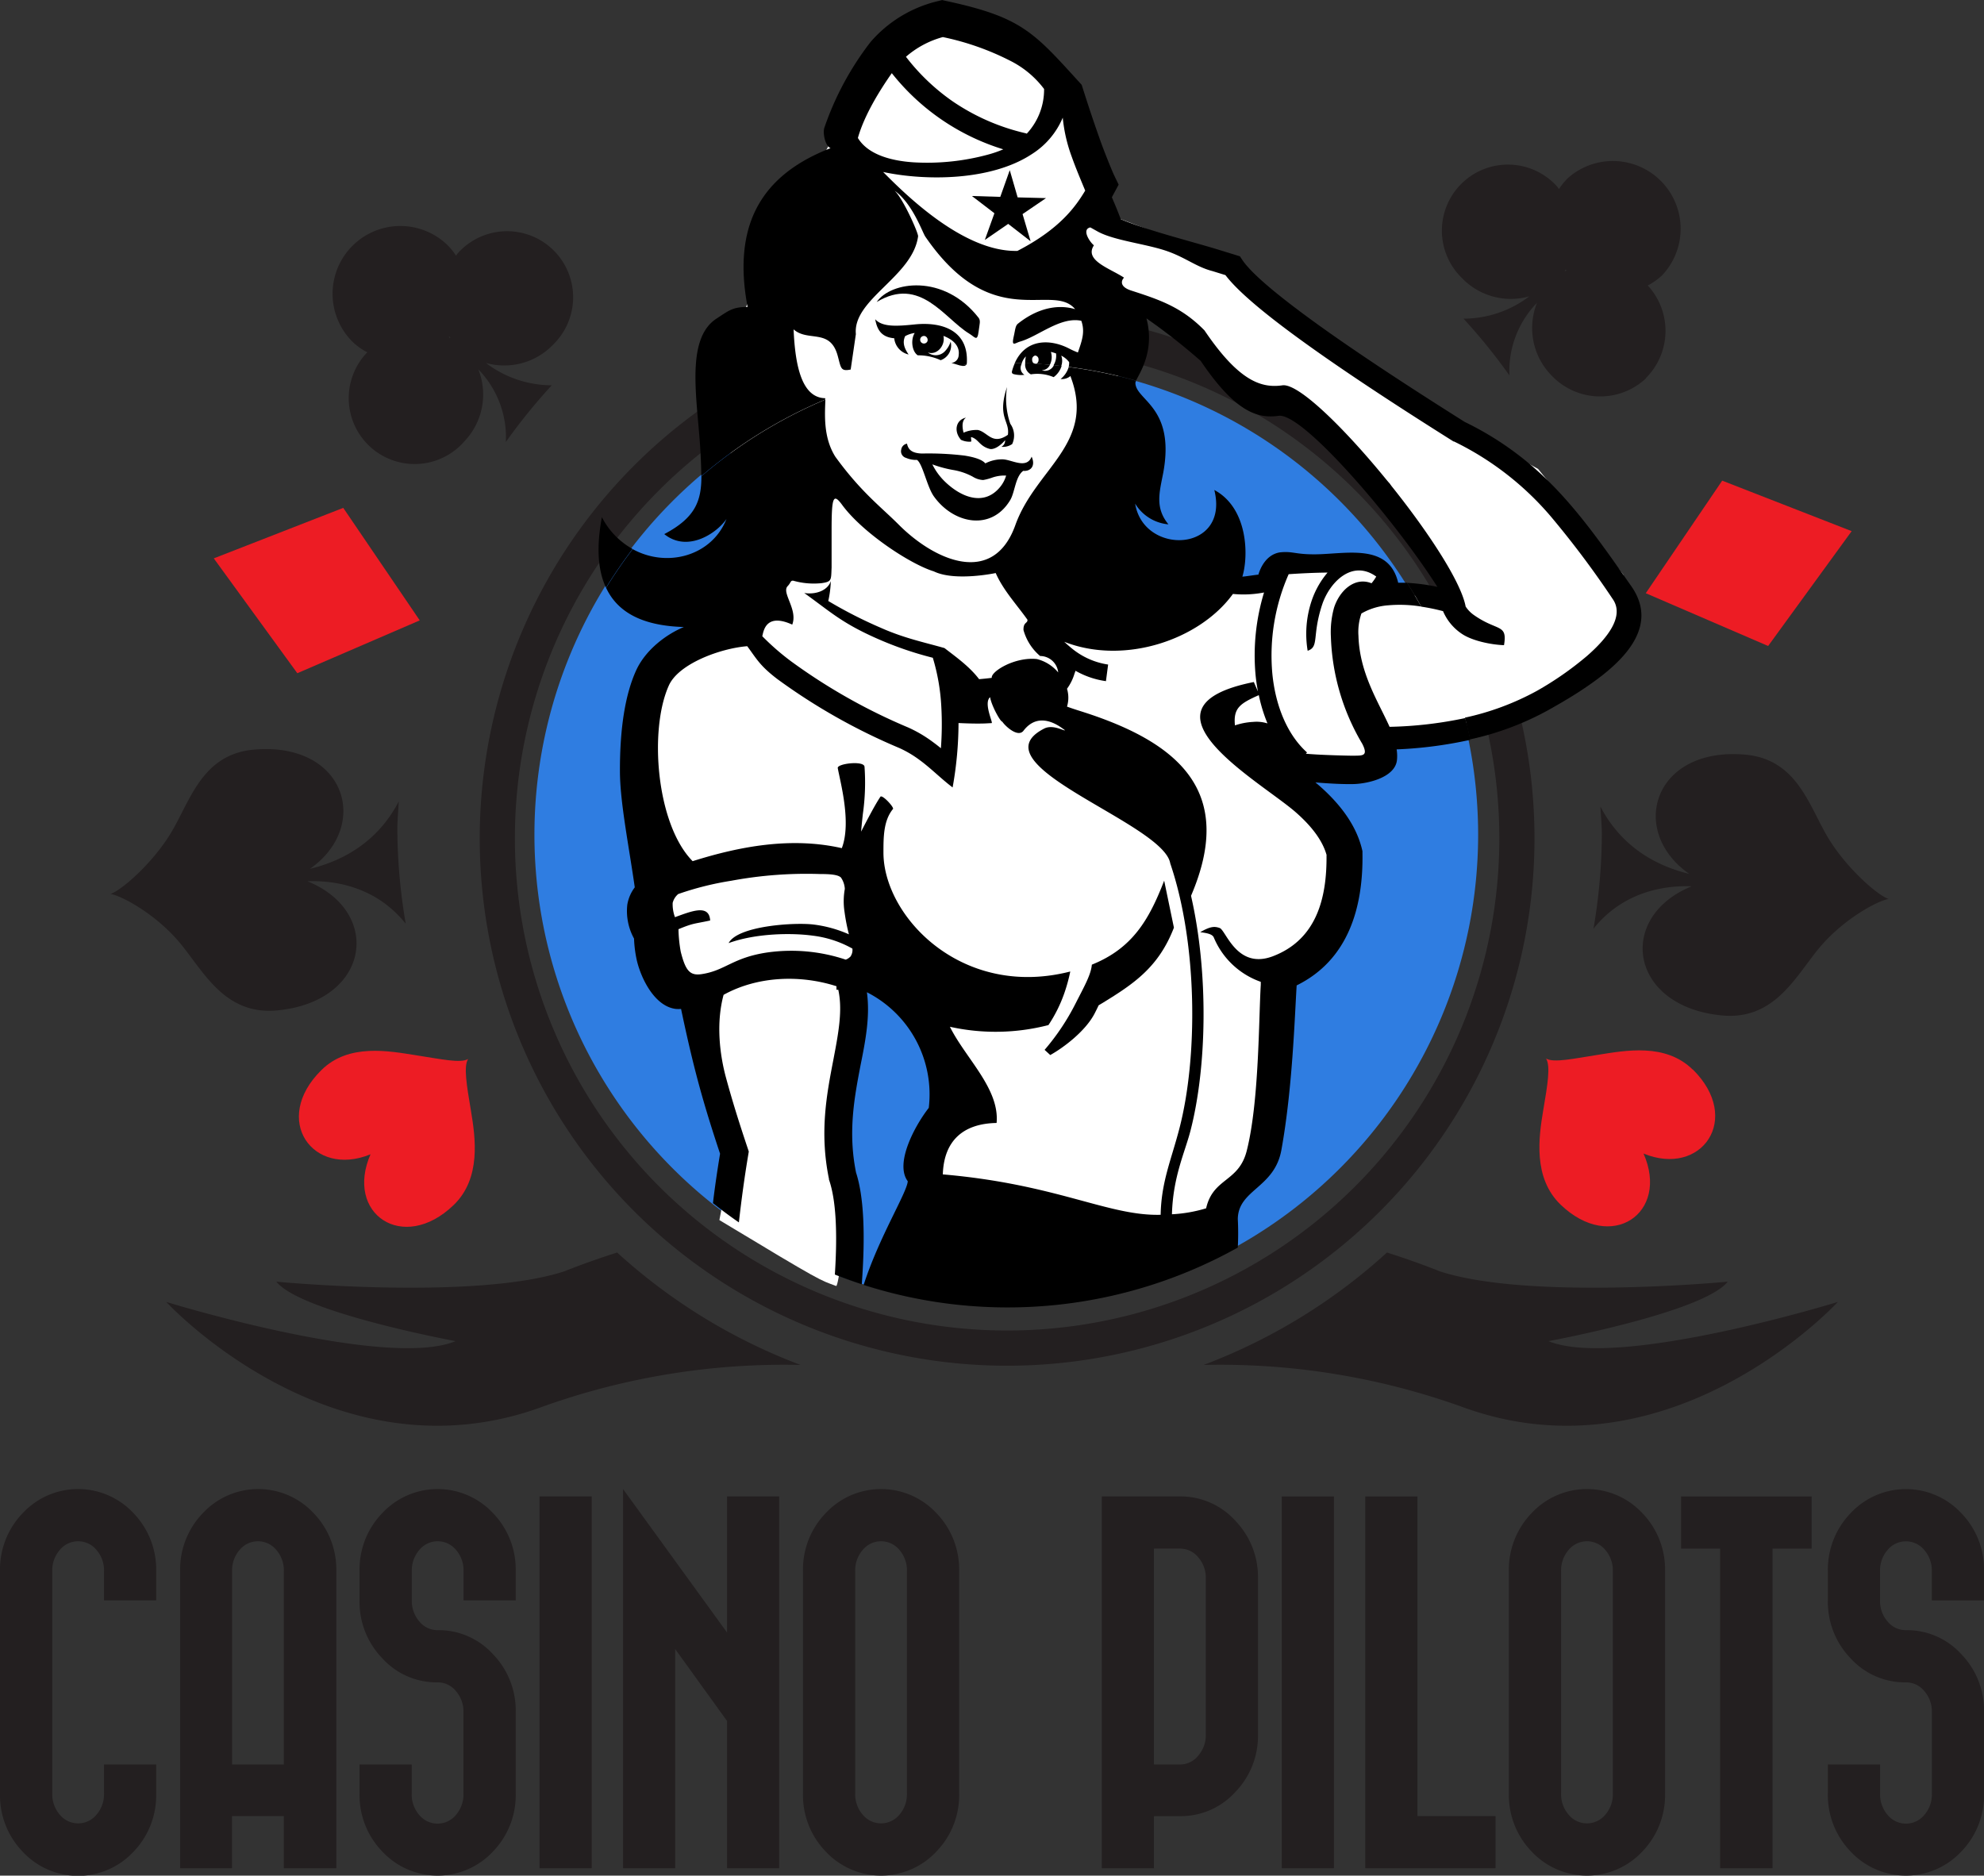 <svg id="Layer_1" data-name="Layer 1" xmlns="http://www.w3.org/2000/svg" viewBox="0 0 382.63 361.74"><rect x="0" y="0" width="382.63" height="361.74" fill="#333333" stroke="none"/><defs><style>.cls-1{fill:#231f20;}.cls-2,.cls-3{fill:#ed1c24;}.cls-2,.cls-6{fill-rule:evenodd;}.cls-4{fill:none;}.cls-5{fill:#2f7de1;}.cls-6{fill:#fff;}</style></defs><title>casino pilots master logo</title><path class="cls-1" d="M108.26,541.68a15.63,15.63,0,0,1,4.4-11.18,14.6,14.6,0,0,1,21.32,0,15.63,15.63,0,0,1,4.4,11.18v5.67H128.32v-5.67a6,6,0,0,0-1.45-4.06,4.58,4.58,0,0,0-7.08,0,6,6,0,0,0-1.45,4.06v42.94a6,6,0,0,0,1.45,4.06,4.58,4.58,0,0,0,7.08,0,6,6,0,0,0,1.45-4.06V579h10.06v5.67a15.63,15.63,0,0,1-4.4,11.18,14.6,14.6,0,0,1-21.32,0,15.63,15.63,0,0,1-4.4-11.18V541.68Z" transform="translate(-108.26 -238.69)"/><path class="cls-1" d="M143,541.68a15.63,15.63,0,0,1,4.4-11.18,14.6,14.6,0,0,1,21.32,0,15.63,15.63,0,0,1,4.4,11.18V599H163V588.95H153V599H143V541.68ZM163,579V541.68a6,6,0,0,0-1.45-4.06,4.58,4.58,0,0,0-7.08,0,6,6,0,0,0-1.45,4.06V579h10Z" transform="translate(-108.26 -238.69)"/><path class="cls-1" d="M192.66,553.09a14.17,14.17,0,0,1,10.66,4.62,15.63,15.63,0,0,1,4.4,11.18v15.73a15.63,15.63,0,0,1-4.4,11.18,14.6,14.6,0,0,1-21.32,0,15.63,15.63,0,0,1-4.4-11.18V579h10.06v5.67a6,6,0,0,0,1.45,4.06,4.58,4.58,0,0,0,7.08,0,6,6,0,0,0,1.45-4.06V568.9a6,6,0,0,0-1.45-4.06,4.52,4.52,0,0,0-3.54-1.68A14.16,14.16,0,0,1,182,558.53a15.63,15.63,0,0,1-4.4-11.18v-5.67A15.63,15.63,0,0,1,182,530.5a14.6,14.6,0,0,1,21.32,0,15.63,15.63,0,0,1,4.4,11.18v5.67H197.66v-5.67a6,6,0,0,0-1.45-4.06,4.58,4.58,0,0,0-7.08,0,6,6,0,0,0-1.45,4.06v5.67a6,6,0,0,0,1.45,4.06A4.52,4.52,0,0,0,192.66,553.09Z" transform="translate(-108.26 -238.69)"/><path class="cls-1" d="M212.31,527.3h10.06V599H212.31V527.3Z" transform="translate(-108.26 -238.69)"/><path class="cls-1" d="M228.42,525.88l20.05,27.66V527.3h10.06V599H248.47v-28.4l-10-13.87V599H228.42V525.88Z" transform="translate(-108.26 -238.69)"/><path class="cls-1" d="M263.12,541.68a15.63,15.63,0,0,1,4.4-11.18,14.6,14.6,0,0,1,21.32,0,15.63,15.63,0,0,1,4.4,11.18v42.94a15.63,15.63,0,0,1-4.4,11.18,14.6,14.6,0,0,1-21.32,0,15.63,15.63,0,0,1-4.4-11.18V541.68Zm10.07,0v42.94a6,6,0,0,0,1.45,4.06,4.58,4.58,0,0,0,7.08,0,6,6,0,0,0,1.45-4.06V541.68a6,6,0,0,0-1.45-4.06,4.58,4.58,0,0,0-7.08,0A6,6,0,0,0,273.19,541.68Z" transform="translate(-108.26 -238.69)"/><path class="cls-1" d="M336.33,527.3a14.28,14.28,0,0,1,10.29,4.81,15.61,15.61,0,0,1,4.25,11v30.12a15.54,15.54,0,0,1-4.4,11.11,14.17,14.17,0,0,1-10.66,4.62h-5V599H320.75V527.3h15.58Zm-5.52,10.06V579h5a4.48,4.48,0,0,0,3.54-1.71,6,6,0,0,0,1.46-4V543.1a6,6,0,0,0-1.46-4.06,4.52,4.52,0,0,0-3.54-1.68h-5Z" transform="translate(-108.26 -238.69)"/><path class="cls-1" d="M355.46,527.3h10.06V599H355.46V527.3Z" transform="translate(-108.26 -238.69)"/><path class="cls-1" d="M371.56,527.3h10.07v61.65h15.06V599H371.56V527.3Z" transform="translate(-108.26 -238.69)"/><path class="cls-1" d="M399.26,541.68a15.63,15.63,0,0,1,4.4-11.18,14.6,14.6,0,0,1,21.32,0,15.63,15.63,0,0,1,4.4,11.18v42.94a15.63,15.63,0,0,1-4.4,11.18,14.6,14.6,0,0,1-21.32,0,15.63,15.63,0,0,1-4.4-11.18V541.68Zm10.07,0v42.94a6,6,0,0,0,1.45,4.06,4.58,4.58,0,0,0,7.08,0,6,6,0,0,0,1.45-4.06V541.68a6,6,0,0,0-1.45-4.06,4.58,4.58,0,0,0-7.08,0A6,6,0,0,0,409.33,541.68Z" transform="translate(-108.26 -238.69)"/><path class="cls-1" d="M457.64,527.3v10.06h-7.53V599H440V537.36h-7.53V527.3h25.12Z" transform="translate(-108.26 -238.69)"/><path class="cls-1" d="M475.84,553.09a14.17,14.17,0,0,1,10.66,4.62,15.63,15.63,0,0,1,4.4,11.18v15.73a15.63,15.63,0,0,1-4.4,11.18,14.6,14.6,0,0,1-21.32,0,15.63,15.63,0,0,1-4.4-11.18V579h10.07v5.67a6,6,0,0,0,1.45,4.06,4.58,4.58,0,0,0,7.08,0,6,6,0,0,0,1.46-4.06V568.9a6,6,0,0,0-1.46-4.06,4.52,4.52,0,0,0-3.54-1.68,14.17,14.17,0,0,1-10.66-4.62,15.63,15.63,0,0,1-4.4-11.18v-5.67a15.63,15.63,0,0,1,4.4-11.18,14.6,14.6,0,0,1,21.32,0,15.63,15.63,0,0,1,4.4,11.18v5.67H480.83v-5.67a6,6,0,0,0-1.46-4.06,4.58,4.58,0,0,0-7.08,0,6,6,0,0,0-1.45,4.06v5.67a6,6,0,0,0,1.45,4.06A4.52,4.52,0,0,0,475.84,553.09Z" transform="translate(-108.26 -238.69)"/><path class="cls-2" d="M179.74,461.26c-5.06,11.52,6.26,19.23,16,9.85,5.36-5.15,4.21-13,3.35-18.17-0.84-5-1.44-8.54-.56-10-1.45.86-5.3,0-10.05-.73-5.19-.81-13-2.35-18.25,2.88-9.66,9.53-1.66,20.81,9.5,16.22" transform="translate(-108.26 -238.69)"/><polygon class="cls-3" points="80.95 119.65 57.34 129.84 41.23 107.69 66.2 97.95 80.95 119.65"/><path class="cls-1" d="M197.7,323.93a13.07,13.07,0,0,0,2.81-14,18.8,18.8,0,0,1,5.31,14A111.12,111.12,0,0,1,214.67,313a21,21,0,0,1-12.7-4.31,13.05,13.05,0,0,0,12.95-3.52,12.74,12.74,0,1,0-18.31-17.7c-0.16.16-.26,0.35-0.41,0.52a12.34,12.34,0,0,0-1.75-2.14,13.07,13.07,0,0,0-18.17,18.79,12.34,12.34,0,0,0,2.81,2,12.71,12.71,0,1,0,18.6,17.32m-2.76-20.37,0.21,0.31-0.32-.16,0.11-.15" transform="translate(-108.26 -238.69)"/><path class="cls-1" d="M186.5,416.81a110.89,110.89,0,0,1-1.61-18.13c0-1.83.19-3.61,0.27-5.42-2.39,4.64-7.25,10.61-17.13,13,11.83-8.28,6.89-24.51-10.72-23-10.25.86-12.4,10.12-16.23,16.31-3.5,5.67-9.29,10.77-11.5,11.53,2.37,0.43,8.79,4,13.28,9.33,4.64,5.54,8.66,14.12,18.9,13.13,17.89-1.74,20.34-19,5.8-24.9,4.87-.2,13.08.84,18.93,8.17" transform="translate(-108.26 -238.69)"/><path class="cls-2" d="M434.74,445c-5.29-5.22-13.06-3.69-18.25-2.88-4.75.74-8.6,1.6-10.05,0.73,0.88,1.5.28,5.05-.56,10-0.86,5.14-2,13,3.35,18.17,9.75,9.38,21.07,1.67,16-9.85,11.16,4.59,19.15-6.69,9.5-16.22" transform="translate(-108.26 -238.69)"/><polygon class="cls-3" points="317.4 114.41 341 124.59 357.11 102.44 332.14 92.7 317.4 114.41"/><path class="cls-1" d="M425.67,311.62a12.87,12.87,0,0,0,.37-17.87,12.35,12.35,0,0,0,2.81-2A13.07,13.07,0,0,0,410.68,273a12.19,12.19,0,0,0-1.75,2.14c-0.15-.17-0.26-0.36-0.41-0.52a12.74,12.74,0,1,0-18.31,17.7,13.06,13.06,0,0,0,13,3.52,21,21,0,0,1-12.7,4.31,111.18,111.18,0,0,1,8.86,10.95,18.79,18.79,0,0,1,5.31-14,13.07,13.07,0,0,0,2.8,14,12.91,12.91,0,0,0,18.24.54m-15.36-20.77L410,291l0.21-.31,0.12,0.15" transform="translate(-108.26 -238.69)"/><path class="cls-1" d="M415.58,417.78a110.71,110.71,0,0,0,1.61-18.13c0-1.83-.19-3.61-0.28-5.42,2.39,4.64,7.26,10.61,17.13,13-11.83-8.28-6.89-24.51,10.72-23,10.25,0.86,12.41,10.12,16.23,16.31,3.5,5.67,9.29,10.77,11.5,11.53-2.37.43-8.79,4-13.28,9.33-4.64,5.54-8.66,14.12-18.9,13.13-17.89-1.74-20.33-19-5.8-24.9-4.87-.2-13.08.84-18.93,8.17" transform="translate(-108.26 -238.69)"/><path class="cls-1" d="M227.21,480.28c-5.89,1.87-10.1,3.6-10.1,3.6-17.3,5.66-55.55,2-55.55,2,4.71,5.95,34.57,11.47,34.57,11.47-13.39,5.52-55.8-7.56-55.8-7.56s32.11,34.94,72.32,20.29a138,138,0,0,1,50-8.14,110.26,110.26,0,0,1-35.39-21.7" transform="translate(-108.26 -238.69)"/><path class="cls-1" d="M375.82,480.28c5.89,1.87,10.1,3.6,10.1,3.6,17.3,5.66,55.55,2,55.55,2-4.71,5.95-34.57,11.47-34.57,11.47,13.39,5.52,55.8-7.56,55.8-7.56s-32.11,34.94-72.32,20.29a138,138,0,0,0-50-8.14,110.24,110.24,0,0,0,35.39-21.7" transform="translate(-108.26 -238.69)"/><path class="cls-4" d="M300.87,483.47a85,85,0,0,0,81.82-62.07H219A85,85,0,0,0,300.87,483.47Z" transform="translate(-108.26 -238.69)"/><path class="cls-5" d="M302.33,308.67a91,91,0,1,0,91,91,91,91,0,0,0-91-91" transform="translate(-108.26 -238.69)"/><path class="cls-1" d="M200.78,400.37A101.71,101.71,0,1,0,302.49,298.67,101.71,101.71,0,0,0,200.78,400.37m6.78,0a94.93,94.93,0,1,1,94.93,94.93,94.93,94.93,0,0,1-94.93-94.93" transform="translate(-108.26 -238.69)"/><path class="cls-6" d="M274.18,256.64c-2.52,1.69-26.59,49.7-26.63,51.1s2.39,27.19,2.39,27.19l-1.47,19.9-15.61,10.61s-1.46,12.27-1.17,14.39,1.45,37,2.12,38.47,5.63,12.49,5.63,12.49,6.77,21.68,6.67,25.2,2.72,8.46,2.72,8.46L247,474c20.3,12.25,19.23,11.47,22.51,12.71,0.52,0.2,1.51-10.89,2.92-10.85,1.89,0.05-3.61-21.8-.53-22,1-.06.59-34.92,2.68-29.46,1.48,3.89,16.88,6,16.07,18.21-1.07,16.07-9.73,38.12-8.57,38,20-1.61,52.13-1.25,52.13-1.25l10.35-6.78L351.67,457,355.6,428l14.64-22.5L355.81,389.4l-6.14-6.87,14.14,5.15,9.64-1.78,4.29-3.57,29.64-8.57,15-13.57-1.07-10.71-16.42-20.35-36.78-20.35L350.24,292.7l-11.55-6.29-20.95-8L316,291.75l13.91,6.39,9.93,9.8,14.56,8.17,6.2,0.88,15.71,15,11.07,21.78-7.29-.29-7-5.78-2.69-.49-13,0s-3.54-.55-3.57.51-3.21,3.57-3.21,3.57l-17.86-4.79-14.46.64,2.33-19.78,3.93-19.28L311,290.56l8.57-19.28-8.21-17.5-23.21-13.21Z" transform="translate(-108.26 -238.69)"/><path class="cls-4" d="M308.15,308.84l-0.43,0a0.48,0.48,0,0,0,.27.08A0.46,0.46,0,0,0,308.15,308.84Z" transform="translate(-108.26 -238.69)"/><ellipse class="cls-4" cx="286.42" cy="304.32" rx="0.82" ry="0.72" transform="translate(-192.42 258.81) rotate(-74.27)"/><path class="cls-4" d="M309.18,310.1a1.87,1.87,0,0,0,2.34-1l-0.76-.06A1.74,1.74,0,0,1,309.18,310.1Z" transform="translate(-108.26 -238.69)"/><path class="cls-4" d="M291.68,308.69a1.57,1.57,0,0,0,1.41-1.5c0.24-1.79-1.11-3-2.94-3.72,0.46,1.87-1.22,3.78-3,3.2a2.42,2.42,0,0,0,3.26-.21,4.84,4.84,0,0,0,1.13-1.87,3,3,0,0,1-1.93,3.57,10.24,10.24,0,0,0-4.41-.94c-1.14-.75-1.4-3-0.59-4.31a5.3,5.3,0,0,0-1.84.61c-0.64,1.34,0,2.5.66,3.54a3.59,3.59,0,0,1-2.77-3.13c-2.55-.22-3.31-1.72-3.67-3.67,1.4,1.56,4.29,1.34,7.63,1,5.18-.53,10.29,1.08,10,7.31a1.13,1.13,0,0,1-.09.48c2.67-.24,5.37-0.38,8.11-0.38,0.43,0,.86,0,1.29,0,2.1-4.76,6.79-4.71,10.42-2.88a15.38,15.38,0,0,0,1.77.8c0.84-2.41,1.39-4,.66-6.11-4-.81-8.3,3-11.78,4-1.07.32-1.72,1.12-1.25-1,0.31-1.37.3-2,.84-2.47,4.06-3.21,8-3.68,11-2.77-4.41-5.3-15.85,5-28.9-14-0.55-.79-2.46-6.4-5.93-8.86,1.64,1.49,4.61,8.22,4.54,8.81-1,7.79-12.59,12.14-12,18.86l-1,6.83c-2,.41-1.86-0.32-2.53-2.75-1.47-5.28-5.73-2.56-8.48-5,0.31,7.21,1.64,13.2,6.1,13.28,0,0.08,0,.18,0,0.26a90.48,90.48,0,0,1,25.8-6.59C292.87,309,292.4,308.88,291.68,308.69ZM297,300c0.45,0.57.19,1.19,0,2.57-0.26,2.12-.7,1.15-1.78.5-4.86-2.93-9.47-11.21-17.9-6.12C280,293,290.24,291.35,297,300Z" transform="translate(-108.26 -238.69)"/><path class="cls-4" d="M269.36,326.72c4.94,6.82,8.8,9.67,12.24,13.12,6.94,7,18.23,12,22.49.08,3.92-11,15.53-15.72,10.66-28.62l0-.15a2.61,2.61,0,0,1-1.94.6,4.64,4.64,0,0,0,1.57-2.31l-1.42-.18a4.17,4.17,0,0,1-1.54,2.17,8,8,0,0,0-4.39-.54,2.12,2.12,0,0,1-1.07-2.14l-0.67,0a3,3,0,0,0-.15.4,1.54,1.54,0,0,0,.64,1.85,5.66,5.66,0,0,1-2.13-.15c-0.33-.17-0.35-0.31-0.2-0.83a10.52,10.52,0,0,1,.48-1.31c-0.43,0-.86,0-1.29,0-2.73,0-5.43.14-8.11,0.38a0.49,0.49,0,0,1-.45.22,2.35,2.35,0,0,1-.88-0.11,90.48,90.48,0,0,0-25.8,6.59C267.37,318.58,267,323,269.36,326.72Zm25.16-7.47c-0.63.44-.88,1.3-0.47,2.9a6.08,6.08,0,0,1,2.77-.52c1.91,0.42,2.79,3,5.78.93,0.4-2.74-2.12-3.3-.17-9.22a14.72,14.72,0,0,0,.64,7.1,3.88,3.88,0,0,1,.36,3.9,3.09,3.09,0,0,1-2.09.53,1.34,1.34,0,0,0,.72-1.28c-0.76,1-2.07,1.93-3,1.68-2-.54-2.11-1.87-3.51-2.27-0.18-.05.12,0.87-0.09,0.88a3.79,3.79,0,0,1-2-.4h0C292.16,321.89,292.48,319.68,294.52,319.24Zm-12.43,6.14a1.34,1.34,0,0,1,1.11-1.14c0.22,1,.7,1.84,2.91,1.9h0a57.3,57.3,0,0,1,8.2.4q3.13,0.46,4,1.5a7,7,0,0,1,3.22-.78c1.77,0,4.74,2,5.71-.52,0.83,1.92-.33,2.87-1.62,2.74-1.58,1.11-1.6,4.14-2.53,5.67-3.66,6-11,4.53-14.73-.78-1.31-1.86-2.15-6.31-3.24-7A4.8,4.8,0,0,1,283,327,1.32,1.32,0,0,1,282.1,325.39Z" transform="translate(-108.26 -238.69)"/><path class="cls-4" d="M248.34,338.76c-1.84,2.75-7.47,6.54-12,2.92,6-3.14,7.12-6.39,7.16-11.16a91.61,91.61,0,0,0-13.3,14.06C236.86,348.23,245.5,345.93,248.34,338.76Z" transform="translate(-108.26 -238.69)"/><path class="cls-4" d="M332.6,329.84c-0.71,3.85-1.57,6.73,1,9.94a8.39,8.39,0,0,1-6.42-4c1.62,10.11,18.25,9.46,15.27-2.63,6.52,3.49,6.63,12.68,5.41,16.71,0.36,0,2.78-.36,3.09-0.38,0-.08.92-3.75,4.1-4.29,2.42-.28,2.94.35,6.58,0.37,5.86,0,14.44-2.38,16.28,5.48,0.56,0,1.13,0,1.7,0a91.19,91.19,0,0,0-52.28-39,1.15,1.15,0,0,0-.14.41C327.28,315.89,335,317.06,332.6,329.84Z" transform="translate(-108.26 -238.69)"/><path class="cls-4" d="M301.28,332.41a6.25,6.25,0,0,0,1-2h-0.62a7.14,7.14,0,0,0-2.22.45,10.92,10.92,0,0,1-1.59.41h0a4.15,4.15,0,0,1-2-.64,12.21,12.21,0,0,0-3.87-1.31,23.1,23.1,0,0,1-3.91-1.08,12,12,0,0,0,2.45,3.35C293.73,334.71,298.21,336.39,301.28,332.41Z" transform="translate(-108.26 -238.69)"/><path class="cls-4" d="M375.95,355.44a12.07,12.07,0,0,0-5.09,1.57,10.84,10.84,0,0,0-.57,4.33c0.18,7.2,3.84,12.77,6,17.53a77.13,77.13,0,0,0,14.64-1.79,90.36,90.36,0,0,0-8.52-21.41A25.83,25.83,0,0,0,375.95,355.44Z" transform="translate(-108.26 -238.69)"/><path class="cls-4" d="M308.58,308.05a0.74,0.74,0,0,0-.63-0.81,0.75,0.75,0,0,0-.6.84,0.87,0.87,0,0,0,.37.73l0.43,0A0.81,0.81,0,0,0,308.58,308.05Z" transform="translate(-108.26 -238.69)"/><path class="cls-4" d="M306.14,307.41a3.16,3.16,0,0,0-.8,1.32l0.67,0A5.69,5.69,0,0,1,306.14,307.41Z" transform="translate(-108.26 -238.69)"/><path class="cls-4" d="M379.64,351.08a37.7,37.7,0,0,1,5.85.78c-8.44-13.18-25.92-33.49-30.57-33-4,.58-8.35-0.65-15.07-10.58a119.43,119.43,0,0,0-10.47-8.21c1.65,6.25-1.34,10.54-2,12A91.19,91.19,0,0,1,379.64,351.08Z" transform="translate(-108.26 -238.69)"/><path class="cls-4" d="M312,306.84a8.21,8.21,0,0,0-1-.3,3.27,3.27,0,0,1-.2,2.5l0.76,0.06A3.53,3.53,0,0,0,312,306.84Z" transform="translate(-108.26 -238.69)"/><polygon class="cls-4" points="207.38 59.62 207.38 59.62 207.38 59.62 207.38 59.62"/><path class="cls-4" d="M243.09,448c-1.14-4.2-2.23-8.8-3.46-14.66a6.9,6.9,0,0,1-1,0c-4-.48-6.61-5.64-7.49-9.18a23,23,0,0,1-.58-4.39,11,11,0,0,1-1.3-6.53,7.56,7.56,0,0,1,1.44-3.35c-1.13-8-2.85-16.48-2.86-22.42q0-12.45,3.11-19.39c1.83-4,5.87-7,9.22-8.4-6.09-.18-12.31-1.73-15-7.56a91,91,0,0,0,20.66,118.71c0.4-3.14.83-6.3,1.37-9.53C245.58,456.52,244.3,452.44,243.09,448Z" transform="translate(-108.26 -238.69)"/><path class="cls-4" d="M404.76,371.92a62.59,62.59,0,0,0,9.64-6.71c4.09-3.55,7.23-7.72,5-11a179.44,179.44,0,0,0-12-16,57.54,57.54,0,0,0-18.6-14.39l-0.1,0-0.11-.07q-19.34-12.18-30.36-20.25-10.39-7.61-13.52-11.77l-2.52-.78c-3.18-.82-5.32-2.75-9.2-4-4-1.3-9.79-1.94-12.87-3.6l-1.47-.82c-1.74.35-.11,2.83,0.69,3.45-1.92,2.93,3.07,4.44,5.81,6.24-0.56.55-.91,1.74,1.39,2.49,5.47,1.77,9.73,3.19,14.13,7.69,6.72,9.94,11,11.16,15.07,10.58,6.05-.67,33.39,32.39,35.29,42.67h0a6.11,6.11,0,0,0,1.68,1.7c4.5,3.13,6.41,1.58,5.72,5.75-2.48-.07-6.19-0.83-8.18-2.22a9.9,9.9,0,0,1-3.58-4.34,39.21,39.21,0,0,0-4.21-.87,90.36,90.36,0,0,1,8.52,21.41A51.46,51.46,0,0,0,404.76,371.92Z" transform="translate(-108.26 -238.69)"/><path class="cls-4" d="M314.5,308.52a4.29,4.29,0,0,0-1.52-1.25,2.93,2.93,0,0,1,0,2l1.42,0.18A3.24,3.24,0,0,0,314.5,308.52Z" transform="translate(-108.26 -238.69)"/><path class="cls-4" d="M287.45,452.3A22.09,22.09,0,0,0,275.53,430c0.62,4.51-.25,9-1.21,14-1.18,6.1-2.49,12.9-.88,20.79,1.47,4.55,1.83,11.74,1.1,21.53l0.35,0.12c3-9.25,8.37-17.79,8.51-20C280.84,463,284.79,455.7,287.45,452.3Z" transform="translate(-108.26 -238.69)"/><path class="cls-4" d="M292,258.22a41.48,41.48,0,0,0,14.26,6.2l0,0.08a12.48,12.48,0,0,0,3.38-8.66,18.6,18.6,0,0,0-6.53-5.44,51.56,51.56,0,0,0-13-4.57,18.05,18.05,0,0,0-7,3.79A40.41,40.41,0,0,0,292,258.22Z" transform="translate(-108.26 -238.69)"/><path class="cls-4" d="M358.19,395.38c-6.66-5.87-32.68-20.24-8.11-25.14l0.8,1.84q-0.3-1.55-.46-3.16A41.58,41.58,0,0,1,352.07,353a20.92,20.92,0,0,1-6,.28c-6.41,8.85-20.94,13.78-32.53,9.23q0.61,0.58,1.24,1.09a14.37,14.37,0,0,0,7.22,3.3l-0.42,3.2a16.42,16.42,0,0,1-5.87-2c-0.06.19-.13,0.38-0.2,0.57a9.56,9.56,0,0,1-1.44,2.9,5.9,5.9,0,0,1,0,3.44c0.92,0.32,1.94.64,3,1,19,6.06,29.41,15.68,20.92,35.49,3.43,15,3,33.14-.11,45.32-1.08,4.19-3.39,8.88-3.57,16.1a27.54,27.54,0,0,0,6.59-1.15c1.36-5.94,6.3-5,7.84-11.12,2.39-9.47,2.3-25.46,2.7-32l0-.56a15.3,15.3,0,0,1-9.07-8.58c-0.32-.73-1.6-0.87-2.61-1,2-1.14,2.76-1.15,3.76-.8,1.2,0.42,3.33,8.09,10.27,5.44,8.41-3.21,10.4-11.22,10.33-19.46Q363,399.61,358.19,395.38Z" transform="translate(-108.26 -238.69)"/><path class="cls-4" d="M313.23,261.36a15.31,15.31,0,0,1-5.91,7c-7.9,5.24-20.62,5.21-28.73,3.48,3.86,3.89,15.32,15.47,25.88,15.22,8.34-4.3,11.32-8.69,13.09-11.66-0.91-2.21-1.83-4.36-2.6-6.54A29.85,29.85,0,0,1,313.23,261.36ZM307,285.22l-4.32-3.35L298.19,285l1.85-5.15-4.33-3.33,5.46,0.17,1.83-5.15,1.53,5.25,5.47,0.15L305.47,280Z" transform="translate(-108.26 -238.69)"/><path class="cls-4" d="M299.1,268.44a21.86,21.86,0,0,0,2.66-.94,43.8,43.8,0,0,1-21.5-14.69c-2.35,3.35-5.31,8.09-6.54,12.5,1.84,3,6.06,4.39,10.78,4.73A44.78,44.78,0,0,0,299.1,268.44Z" transform="translate(-108.26 -238.69)"/><path class="cls-4" d="M248.8,420.57c1.78-3.38,13-4,16.54-3.56a24.08,24.08,0,0,1,6.66,1.87,36.69,36.69,0,0,1-.84-4.29,13.42,13.42,0,0,1,.05-4.47,4.26,4.26,0,0,0-.75-2.2c-0.5-.47-1.66-0.69-3.93-0.67h-0.09a79.27,79.27,0,0,0-17.15,1.3,58.38,58.38,0,0,0-10.21,2.56,3.29,3.29,0,0,0-1.07,1.7h0a7.18,7.18,0,0,0,.44,2.76c3.15-1.13,6.6-2.59,6.79.64-3.09.66-3.18,0.46-6.11,1.68a26.72,26.72,0,0,0,.44,4.36c0.91,3.62,1.73,4.64,4,4.31,4.59-.68,6-3.22,12.67-4.18a33.06,33.06,0,0,1,15.14,1.38,2.33,2.33,0,0,0,.87-0.55,2.2,2.2,0,0,0,.43-1.59,20.69,20.69,0,0,0-7.61-2.49C260.9,418.57,254,418.66,248.8,420.57Z" transform="translate(-108.26 -238.69)"/><path class="cls-4" d="M334,405.23h0c-1.28-7.82-38-19-24.3-26,1.66-.85,3.87.56,4,0.32-0.19,0-4.67-4.25-8,.1-1.08,1.42-3.61-1-4.09-1.75-0.35.05-2.11-3.13-2.35-4.72-1.31,1.08.64,4.93,0.3,5l-1.31.07c-1.47.05-3.1,0-5.08-.08A71,71,0,0,1,292,390.53c-2.26-1.72-4.17-3.69-6.38-5.3h0a20.94,20.94,0,0,0-3.87-2.29,116,116,0,0,1-23.51-13.28c-3.45-2.62-4.05-3.95-5.85-6.37-5.17.41-13.22,3.37-15.11,7.56-3.88,8.58-2.46,26.82,4.58,33.9,9.06-2.85,19-4.73,28.77-2.51,1.91-5-.34-12.92-0.78-15.45-0.15-.86,5.06-1.49,5.16-0.25a43.12,43.12,0,0,1-.33,9.18c-0.11,1-.23,2.11-0.33,3.33,1.32-2.55,2.77-5.23,3.72-6.72,0.31-.49,2.55,1.89,2.45,2.33-1.87,2.24-1.87,5.47-1.86,8.45a16.59,16.59,0,0,0,.26,2.86c2.08,11.81,16.48,25,35.85,20.05a32.07,32.07,0,0,1-1.12,4.1,27.16,27.16,0,0,1-3.09,6.23,40.69,40.69,0,0,1-19,.33c3,6.06,9.58,11.95,9,18.55-6.48.11-10.17,3.45-10.37,9.95,22,1.89,31.9,8.08,42,7.81,0.12-6.34,2-10.61,3.6-16.58C339.31,442.71,339.28,420.84,334,405.23Zm-13.1,26.9-0.7.42c-0.24.5-.49,1-0.75,1.53-1.78,3.48-6.09,6.67-8.58,8.06l-1.09-1a44.39,44.39,0,0,0,6-9c1.7-3.34,3-5.53,3.11-7.43,7.83-3.15,11-8.65,14-16.24l1.88,9.06C331.77,425.09,327.07,428.35,320.87,432.13Z" transform="translate(-108.26 -238.69)"/><path class="cls-4" d="M268.28,466.27l-0.06-.17,0-.14c-1.85-9-.42-16.37.86-23,1-4.95,1.82-9.42.94-13.46l-0.35,0,0-.68c-7-2.26-15.25-1.94-21.77,1.66-1.49,5.71-.67,11.84.47,16,1.26,4.64,2.57,8.78,4.18,13.59l0.21,0.63-0.11.67c-0.75,4.44-1.32,8.76-1.8,13a90.82,90.82,0,0,0,18.6,10C269.9,476.12,269.55,470.05,268.28,466.27Z" transform="translate(-108.26 -238.69)"/><path class="cls-4" d="M377.69,385.21c-0.39,3.34-5.65,4.54-8.38,4.6q-2.75.06-7.34-.32l0.8,0.68q6.65,5.86,8.18,12.2l0.09,0.37v0.37c0.18,10.43-2.71,20.61-12.69,25.53-0.39,6.36-.83,20.13-2.95,31.77-1.33,7.32-8.3,7.59-8.4,13.27a54.29,54.29,0,0,1,0,5.52,91.14,91.14,0,0,0,44.8-97.93,80.26,80.26,0,0,1-14.22,1.85A7.8,7.8,0,0,1,377.69,385.21Z" transform="translate(-108.26 -238.69)"/><path class="cls-4" d="M364.92,361.46a17.51,17.51,0,0,1,.61-5.56c1-3.22,3.93-6,7.23-4.72a9.09,9.09,0,0,0,.91-1.29c-4.65-3.37-9,1.13-10.44,5.43-2,6-.51,8.12-2.79,8.88a20,20,0,0,1,.74-9.55,16.53,16.53,0,0,1,3.1-5.53c-2.65,0-5.39.16-7.5,0.31a38.89,38.89,0,0,0-3.15,19.18c0.63,6.36,3,11.86,6.69,15.2l-0.22.25c3.24,0.29,8.68.39,9.11,0.38,1.73,0,3,.16,1.76-2.27A43.05,43.05,0,0,1,364.92,361.46Z" transform="translate(-108.26 -238.69)"/><path class="cls-4" d="M346.43,378.59a13.07,13.07,0,0,1,3.51-.67,7,7,0,0,1,2.76.29,30.8,30.8,0,0,1-1.67-5.44C347.4,374.36,346.09,375.24,346.43,378.59Z" transform="translate(-108.26 -238.69)"/><path class="cls-4" d="M283.43,379a25.2,25.2,0,0,1,4.7,2.76h0c0.55,0.4,1.08.82,1.6,1.24a61.07,61.07,0,0,0,.08-8,39.44,39.44,0,0,0-1.64-9.45,66.8,66.8,0,0,1-10.95-3.79c-6.8-3-9-5.24-13.85-8.7,2.35,0.37,4.6-.57,5.13-2.31a20.7,20.7,0,0,1-.49,3.85,86.15,86.15,0,0,0,10.08,5.21c4.5,2,8.28,2.76,12.26,3.9,2.18,1.71,4.82,3.58,6.68,6,0.81-.07,1.63-0.16,2.44-0.26-0.21-1.19,4.4-4.08,8.7-3.62a7.8,7.8,0,0,1,4.11,2.58,3.52,3.52,0,0,0-3.49-3.17,10.08,10.08,0,0,1-3.2-5c-0.06-1.55.84-1.23,0.76-2-2-2.91-4.67-5.72-6.12-9,0,0-7.83,1.66-11.93-.32-4.62-1.42-13.82-7.52-17.72-12.87-1.66-2.28-2-1.41-2,5v7.14c-0.11,2.35.08,2.66-1.93,3a14.53,14.53,0,0,1-5.49-.48c-0.56,0-.39.36-1.07,1.07-1.2,1.26,2,4.5.9,7.4-5.23-2.38-5.55,1.46-5.78,2.23a47.58,47.58,0,0,0,5.55,4.84A111.47,111.47,0,0,0,283.43,379Z" transform="translate(-108.26 -238.69)"/><path d="M422.89,351.78c-6.72-9.62-12.45-17.83-20.62-24.42a60.09,60.09,0,0,0-11.52-7.29q-19.22-12.1-30-20-10.62-7.78-12.94-11.31l-0.42-.63-0.72-.23-3.25-1c-5.21-1.61-13.9-3.76-19-5.93-0.78-2-.93-2.38-1.73-4.23l0.46-.86L324,274.3l-0.75-1.55c-0.27-.55-0.73-1.64-1.25-2.94s-1.19-3-1.71-4.5c-1.06-3-1.94-5.59-3.42-10.26-9.21-10.1-11.37-13-26.12-16.17l-0.8-.18-0.78.2a24.68,24.68,0,0,0-13,7.87,57.37,57.37,0,0,0-8.93,16.57c-0.33,1,.14,3.49,1.2,3.92-6.13,2.4-12.1,6.21-15,13.16-1.82,4.41-2.4,10.09-1,17.47-2.92,0-3.64.72-6,2.25-6.28,4.11-3.51,16.36-3.06,26.29,0.07,1.49.13,2.85,0.12,4.1a91,91,0,0,1,23.91-14.78c0-.08,0-0.18,0-0.26-4.46-.08-5.79-6.07-6.1-13.28,2.75,2.47,7-.24,8.48,5,0.68,2.43.53,3.16,2.53,2.75l1-6.83c-0.63-6.73,10.94-11.07,12-18.86,0.08-.59-2.9-7.31-4.54-8.81,3.47,2.46,5.38,8.06,5.93,8.86,13,18.95,24.48,8.66,28.9,14h0c-3-.91-6.95-0.44-11,2.77-0.54.42-.53,1.09-0.84,2.47-0.47,2.11.18,1.31,1.25,1,3.48-1,7.76-4.85,11.78-4,0.73,2.1.18,3.7-.66,6.11a15.38,15.38,0,0,1-1.77-.8c-3.62-1.83-8.32-1.88-10.42,2.88l1.36,0a3.16,3.16,0,0,1,.8-1.32,5.69,5.69,0,0,0-.13,1.34c0.57,0,1.14,0,1.71.06a0.87,0.87,0,0,1-.37-0.73,0.75,0.75,0,0,1,.6-0.84,0.74,0.74,0,0,1,.63.81,0.81,0.81,0,0,1-.43.79c0.87,0.05,1.74.12,2.61,0.2a3.27,3.27,0,0,0,.2-2.5,8.21,8.21,0,0,1,1,.3,3.53,3.53,0,0,1-.48,2.26l1.48,0.16a2.93,2.93,0,0,0,0-2,4.29,4.29,0,0,1,1.52,1.25,3.24,3.24,0,0,1-.09.92,90.44,90.44,0,0,1,13,2.64c0.67-1.44,3.66-5.72,2-12a119.43,119.43,0,0,1,10.47,8.21c6.72,9.94,11,11.16,15.07,10.58,4.65-.51,22.14,19.8,30.57,33a37.7,37.7,0,0,0-5.85-.78c1,1.5,1.87,3,2.73,4.59a39.21,39.21,0,0,1,4.21.87,9.9,9.9,0,0,0,3.58,4.34c2,1.38,5.7,2.14,8.18,2.22,0.69-4.17-1.22-2.62-5.72-5.75a6.11,6.11,0,0,1-1.68-1.7h0c-1.9-10.28-29.23-43.34-35.29-42.67-4,.58-8.35-0.64-15.07-10.58-4.4-4.5-8.66-5.92-14.13-7.69-2.29-.74-1.95-1.93-1.39-2.49-2.73-1.8-7.73-3.31-5.81-6.24-0.8-.62-2.43-3.09-0.69-3.45l1.47,0.82c3.08,1.67,8.84,2.3,12.87,3.6,3.87,1.25,6,3.18,9.2,4l2.52,0.78q3.13,4.15,13.52,11.77,11,8.08,30.36,20.25l0.11,0.07,0.1,0a57.54,57.54,0,0,1,18.6,14.39,179.44,179.44,0,0,1,12,16c2.27,3.25-.88,7.42-5,11a62.59,62.59,0,0,1-9.64,6.71,51.46,51.46,0,0,1-13.87,5.16q0.53,2.08,1,4.19a55.6,55.6,0,0,0,15-5.6c2.53-1.42,5.42-3.09,8.12-5C422.12,365.68,428,359.14,422.89,351.78ZM290.09,245.84a51.56,51.56,0,0,1,13,4.57,18.6,18.6,0,0,1,6.53,5.44,12.48,12.48,0,0,1-3.38,8.66l0-.08a41.48,41.48,0,0,1-14.26-6.2,40.41,40.41,0,0,1-9-8.59A18.05,18.05,0,0,1,290.09,245.84ZM273.71,265.3c1.24-4.4,4.19-9.15,6.54-12.5a43.8,43.8,0,0,0,21.5,14.69,21.86,21.86,0,0,1-2.66.94A44.78,44.78,0,0,1,284.5,270C279.77,269.7,275.55,268.35,273.71,265.3Zm30.75,21.78c-10.56.26-22-11.33-25.88-15.22,8.11,1.73,20.83,1.76,28.73-3.48a15.31,15.31,0,0,0,5.91-7,29.85,29.85,0,0,0,1.73,7.53c0.77,2.18,1.69,4.34,2.6,6.54C315.78,278.39,312.8,282.79,304.46,287.09Z" transform="translate(-108.26 -238.69)"/><path d="M376.25,378.87c-2.12-4.76-5.79-10.32-6-17.53a10.84,10.84,0,0,1,.57-4.33,12.07,12.07,0,0,1,5.09-1.57,25.83,25.83,0,0,1,6.43.23c-0.86-1.56-1.78-3.09-2.73-4.59-0.57,0-1.14,0-1.7,0-1.84-7.86-10.42-5.44-16.28-5.48-3.63,0-4.15-.65-6.58-0.37-3.18.55-4.06,4.21-4.1,4.29-0.31,0-2.73.39-3.09,0.38,1.22-4,1.11-13.21-5.41-16.71,3,12.08-13.64,12.73-15.27,2.63a8.39,8.39,0,0,0,6.42,4c-2.61-3.21-1.75-6.09-1-9.94,2.36-12.77-5.32-13.95-5.37-17.35a1.15,1.15,0,0,1,.14-0.41,90.44,90.44,0,0,0-13-2.64,4.64,4.64,0,0,1-1.57,2.31,2.61,2.61,0,0,0,1.94-.6l0,0.15c4.87,12.9-6.74,17.67-10.66,28.62-4.26,11.89-15.55,6.88-22.49-.08-3.44-3.45-7.29-6.29-12.24-13.12-2.35-3.76-2-8.14-1.91-11a91,91,0,0,0-23.91,14.78c0,4.77-1.16,8-7.16,11.16,4.49,3.62,10.12-.16,12-2.92-2.84,7.17-11.48,9.47-18.09,5.82q-2.74,3.6-5.13,7.46c2.72,5.83,8.95,7.38,15,7.56-3.34,1.38-7.39,4.36-9.22,8.4q-3.14,6.94-3.11,19.39c0,5.94,1.73,14.47,2.86,22.42a7.56,7.56,0,0,0-1.44,3.35,11,11,0,0,0,1.3,6.53,23,23,0,0,0,.58,4.39c0.88,3.53,3.47,8.7,7.49,9.18a6.9,6.9,0,0,0,1,0c1.23,5.86,2.32,10.46,3.46,14.66,1.22,4.48,2.5,8.56,4.06,13.26-0.53,3.23-1,6.39-1.37,9.53q2.42,1.94,5,3.72c0.48-4.27,1.06-8.59,1.8-13l0.11-.67-0.21-.63c-1.61-4.81-2.92-8.95-4.18-13.59-1.14-4.19-2-10.33-.47-16,6.52-3.61,14.74-3.92,21.77-1.66l0,0.68,0.35,0c0.88,4,0,8.51-.94,13.46-1.28,6.63-2.71,14-.86,23l0,0.14,0.06,0.17c1.27,3.78,1.62,9.86,1.08,18.16,1.7,0.67,3.43,1.3,5.19,1.87,0.73-9.79.37-17-1.1-21.53-1.61-7.89-.29-14.69.88-20.79,1-4.95,1.83-9.47,1.21-14a22.09,22.09,0,0,1,11.93,22.3c-2.66,3.4-6.62,10.7-4.05,14.15-0.14,2.18-5.52,10.72-8.51,20a91.09,91.09,0,0,0,72.16-7.21,54.29,54.29,0,0,0,0-5.52c0.1-5.68,7.06-5.94,8.4-13.27,2.12-11.64,2.56-25.42,2.95-31.77,10-4.92,12.87-15.1,12.69-25.53v-0.37l-0.09-.37q-1.53-6.34-8.18-12.2l-0.8-.68q4.59,0.38,7.34.32c2.72-.06,8-1.26,8.38-4.6a7.8,7.8,0,0,0-.06-2.09,80.26,80.26,0,0,0,14.22-1.85q-0.43-2.11-1-4.19A77.13,77.13,0,0,1,376.25,378.87Zm-115.2-19.72c1.12-2.9-2.1-6.14-.9-7.4,0.68-.71.51-1.08,1.07-1.07a14.53,14.53,0,0,0,5.49.48c2-.29,1.82-0.6,1.93-3v-7.14c0-6.43.3-7.3,2-5,3.9,5.35,13.1,11.45,17.72,12.87,4.1,2,12,.31,11.93.32,1.45,3.32,4.09,6.13,6.12,9,0.08,0.73-.82.42-0.76,2a10.08,10.08,0,0,0,3.2,5,3.52,3.52,0,0,1,3.49,3.17,7.8,7.8,0,0,0-4.11-2.58c-4.3-.46-8.91,2.43-8.7,3.62-0.81.11-1.63,0.19-2.44,0.26-1.87-2.46-4.51-4.32-6.68-6-4-1.14-7.76-1.9-12.26-3.9A86.15,86.15,0,0,1,268,354.6a20.7,20.7,0,0,0,.49-3.85c-0.53,1.74-2.78,2.68-5.13,2.31,4.86,3.46,7.06,5.68,13.85,8.7a66.8,66.8,0,0,0,10.95,3.79,39.44,39.44,0,0,1,1.64,9.45,61.07,61.07,0,0,1-.08,8c-0.52-.43-1.05-0.84-1.6-1.24h0a25.2,25.2,0,0,0-4.7-2.76,111.47,111.47,0,0,1-22.6-12.77,47.58,47.58,0,0,1-5.55-4.84C255.5,360.61,255.82,356.77,261.06,359.16Zm11.18,64.07a2.33,2.33,0,0,1-.87.55,33.06,33.06,0,0,0-15.14-1.38c-6.7,1-8.08,3.5-12.67,4.18-2.25.33-3.08-.69-4-4.31a26.72,26.72,0,0,1-.44-4.36c2.93-1.22,3-1,6.11-1.68-0.19-3.23-3.64-1.77-6.79-.64a7.18,7.18,0,0,1-.44-2.76h0a3.29,3.29,0,0,1,1.07-1.7,58.38,58.38,0,0,1,10.21-2.56,79.27,79.27,0,0,1,17.15-1.3h0.09c2.28,0,3.43.2,3.93,0.67a4.26,4.26,0,0,1,.75,2.2,13.42,13.42,0,0,0-.05,4.47,36.69,36.69,0,0,0,.84,4.29,24.08,24.08,0,0,0-6.66-1.87c-3.56-.49-14.76.18-16.54,3.56,5.24-1.9,12.09-2,16.26-1.43a20.69,20.69,0,0,1,7.61,2.49A2.2,2.2,0,0,1,272.24,423.23Zm17.86,42c0.19-6.49,3.89-9.84,10.37-9.95,0.62-6.6-6-12.49-9-18.55a40.69,40.69,0,0,0,19-.33,27.16,27.16,0,0,0,3.09-6.23,32.07,32.07,0,0,0,1.12-4.1C295.38,431,281,417.79,278.9,406a16.59,16.59,0,0,1-.26-2.86c0-3,0-6.21,1.86-8.45,0.1-.45-2.13-2.82-2.45-2.33-1,1.49-2.4,4.17-3.72,6.72,0.1-1.22.22-2.3,0.33-3.33a43.12,43.12,0,0,0,.33-9.18c-0.1-1.24-5.31-.61-5.16.25,0.44,2.54,2.69,10.48.78,15.45-9.79-2.22-19.71-.34-28.77,2.51-7-7.08-8.46-25.32-4.58-33.9,1.89-4.19,9.94-7.15,15.11-7.56,1.8,2.42,2.4,3.75,5.85,6.37a116,116,0,0,0,23.51,13.28,20.94,20.94,0,0,1,3.87,2.29h0c2.21,1.61,4.12,3.59,6.38,5.3a71,71,0,0,0,1.14-12.42c2,0.09,3.6.13,5.08,0.08l1.31-.07c0.33,0-1.62-3.88-.3-5,0.24,1.59,2,4.78,2.35,4.72,0.48,0.77,3,3.17,4.09,1.75,3.32-4.35,7.79-.15,8-0.1-0.09.24-2.29-1.18-4-.32-13.67,7,23,18.2,24.3,26h0c5.31,15.61,5.34,37.48,1.75,51.2-1.56,6-3.48,10.24-3.6,16.58C322,473.26,312.11,467.08,290.1,465.19Zm74-61.57c0.08,8.23-1.91,16.24-10.33,19.46-6.95,2.65-9.07-5-10.27-5.44-1-.35-1.76-0.34-3.76.8,1,0.15,2.29.29,2.61,1a15.3,15.3,0,0,0,9.07,8.58l0,0.56c-0.4,6.57-.31,22.56-2.7,32-1.54,6.14-6.49,5.18-7.84,11.12a27.54,27.54,0,0,1-6.59,1.15c0.19-7.22,2.49-11.92,3.57-16.1,3.15-12.19,3.54-30.32.11-45.32,8.48-19.8-1.9-29.42-20.92-35.49-1.07-.34-2.09-0.66-3-1a5.9,5.9,0,0,0,0-3.44,9.56,9.56,0,0,0,1.44-2.9c0.07-.19.14-0.38,0.2-0.57a16.42,16.42,0,0,0,5.87,2l0.42-3.2a14.37,14.37,0,0,1-7.22-3.3q-0.62-.51-1.24-1.09c11.6,4.55,26.12-.38,32.53-9.23a20.92,20.92,0,0,0,6-.28,41.58,41.58,0,0,0-1.63,15.95q0.16,1.61.46,3.16l-0.8-1.84c-24.57,4.9,1.45,19.27,8.11,25.14Q363,399.6,364.11,403.62ZM352.7,378.21a7,7,0,0,0-2.76-.29,13.07,13.07,0,0,0-3.51.67c-0.34-3.35,1-4.23,4.6-5.83A30.8,30.8,0,0,0,352.7,378.21Zm16.52,6.23c-0.43,0-5.87-.09-9.11-0.38l0.22-.25c-3.72-3.33-6.07-8.84-6.69-15.2a38.89,38.89,0,0,1,3.15-19.18c2.11-.14,4.85-0.29,7.5-0.31a16.53,16.53,0,0,0-3.1,5.53,20,20,0,0,0-.74,9.55c2.28-.76.8-2.83,2.79-8.88,1.42-4.3,5.78-8.8,10.44-5.43a9.09,9.09,0,0,1-.91,1.29c-3.3-1.32-6.2,1.49-7.23,4.72a17.51,17.51,0,0,0-.61,5.56A43.05,43.05,0,0,0,371,382.17C372.22,384.6,370.95,384.4,369.22,384.44Z" transform="translate(-108.26 -238.69)"/><path d="M224.34,338.44c-1.15,6.1-.68,10.46.79,13.59q2.38-3.86,5.13-7.46A14.68,14.68,0,0,1,224.34,338.44Z" transform="translate(-108.26 -238.69)"/><path d="M293.5,323.47a3.79,3.79,0,0,0,2,.4c0.21,0-.09-0.93.09-0.88,1.4,0.4,1.54,1.73,3.51,2.27,0.89,0.24,2.21-.7,3-1.68a1.34,1.34,0,0,1-.72,1.28,3.09,3.09,0,0,0,2.09-.53,3.88,3.88,0,0,0-.36-3.9,14.72,14.72,0,0,1-.64-7.1c-1.95,5.92.57,6.48,0.17,9.22-3,2.08-3.87-.51-5.78-0.93a6.08,6.08,0,0,0-2.77.52c-0.4-1.6-.15-2.46.47-2.9-2,.44-2.37,2.65-1,4.23h0Z" transform="translate(-108.26 -238.69)"/><path d="M295.22,303.06c1.08,0.65,1.52,1.62,1.78-.5,0.17-1.37.42-2,0-2.57-6.74-8.64-17-7-19.66-3.05C285.76,291.85,290.36,300.13,295.22,303.06Z" transform="translate(-108.26 -238.69)"/><path d="M284.68,301.26c-3.34.34-6.23,0.56-7.63-1,0.36,1.95,1.12,3.45,3.67,3.67a3.59,3.59,0,0,0,2.77,3.13c-0.69-1-1.3-2.2-.66-3.54a5.3,5.3,0,0,1,1.84-.61c-0.81,1.29-.55,3.56.59,4.31a10.24,10.24,0,0,1,4.41.94,3,3,0,0,0,1.93-3.57,4.84,4.84,0,0,1-1.13,1.87,2.42,2.42,0,0,1-3.26.21c1.74,0.59,3.41-1.33,3-3.2,1.84,0.7,3.18,1.93,2.94,3.72a1.57,1.57,0,0,1-1.41,1.5c0.72,0.19,1.19.36,1.57,0.46l1.33-.11a1.13,1.13,0,0,0,.09-0.48C295,302.34,289.85,300.73,284.68,301.26Zm2.44,3.25a0.73,0.73,0,1,1-.48-1A0.78,0.78,0,0,1,287.12,304.51Z" transform="translate(-108.26 -238.69)"/><path d="M283,327a4.8,4.8,0,0,0,2.1.39c1.09,0.69,1.93,5.14,3.24,7,3.76,5.31,11.07,6.82,14.73.78,0.93-1.53,1-4.57,2.53-5.67,1.3,0.13,2.46-.82,1.62-2.74-1,2.54-3.93.48-5.71,0.52a7,7,0,0,0-3.22.78q-0.84-1-4-1.5a57.3,57.3,0,0,0-8.2-.4h0c-2.2-.06-2.69-0.94-2.91-1.9a1.34,1.34,0,0,0-1.11,1.14A1.32,1.32,0,0,0,283,327Zm9,2.32a12.21,12.21,0,0,1,3.87,1.31,4.15,4.15,0,0,0,2,.64h0a10.92,10.92,0,0,0,1.59-.41,7.14,7.14,0,0,1,2.22-.45h0.62a6.25,6.25,0,0,1-1,2c-3.06,4-7.54,2.31-10.78-.81a12,12,0,0,1-2.45-3.35A23.1,23.1,0,0,0,292,329.32Z" transform="translate(-108.26 -238.69)"/><path d="M303.7,310.83a5.66,5.66,0,0,0,2.13.15,1.54,1.54,0,0,1-.64-1.85,3,3,0,0,1,.15-0.4l-1.36,0a10.52,10.52,0,0,0-.48,1.31C303.35,310.53,303.37,310.67,303.7,310.83Z" transform="translate(-108.26 -238.69)"/><path d="M318.83,424.74c-0.16,1.91-1.41,4.1-3.11,7.43a44.39,44.39,0,0,1-6,9l1.09,1c2.49-1.38,6.8-4.58,8.58-8.06,0.26-.51.51-1,0.75-1.53l0.7-.42c6.2-3.78,10.9-7,13.82-14.56l-1.88-9.06C329.86,416.1,326.66,421.59,318.83,424.74Z" transform="translate(-108.26 -238.69)"/><path d="M307.07,310.89a8,8,0,0,1,4.39.54,4.17,4.17,0,0,0,1.54-2.17l-1.48-.16a1.87,1.87,0,0,1-2.34,1,1.74,1.74,0,0,0,1.57-1.06c-0.87-.08-1.74-0.15-2.61-0.2a0.46,0.46,0,0,1-.17,0,0.48,0.48,0,0,1-.27-0.08c-0.57,0-1.14,0-1.71-.06A2.12,2.12,0,0,0,307.07,310.89Z" transform="translate(-108.26 -238.69)"/><path d="M294.14,309.26a0.49,0.49,0,0,0,.45-0.22l-1.33.11A2.35,2.35,0,0,0,294.14,309.26Z" transform="translate(-108.26 -238.69)"/><polygon points="196.26 38.07 194.74 32.82 192.91 37.97 187.44 37.8 191.78 41.13 189.93 46.28 194.44 43.18 198.76 46.53 197.21 41.29 201.73 38.21 196.26 38.07"/></svg>
